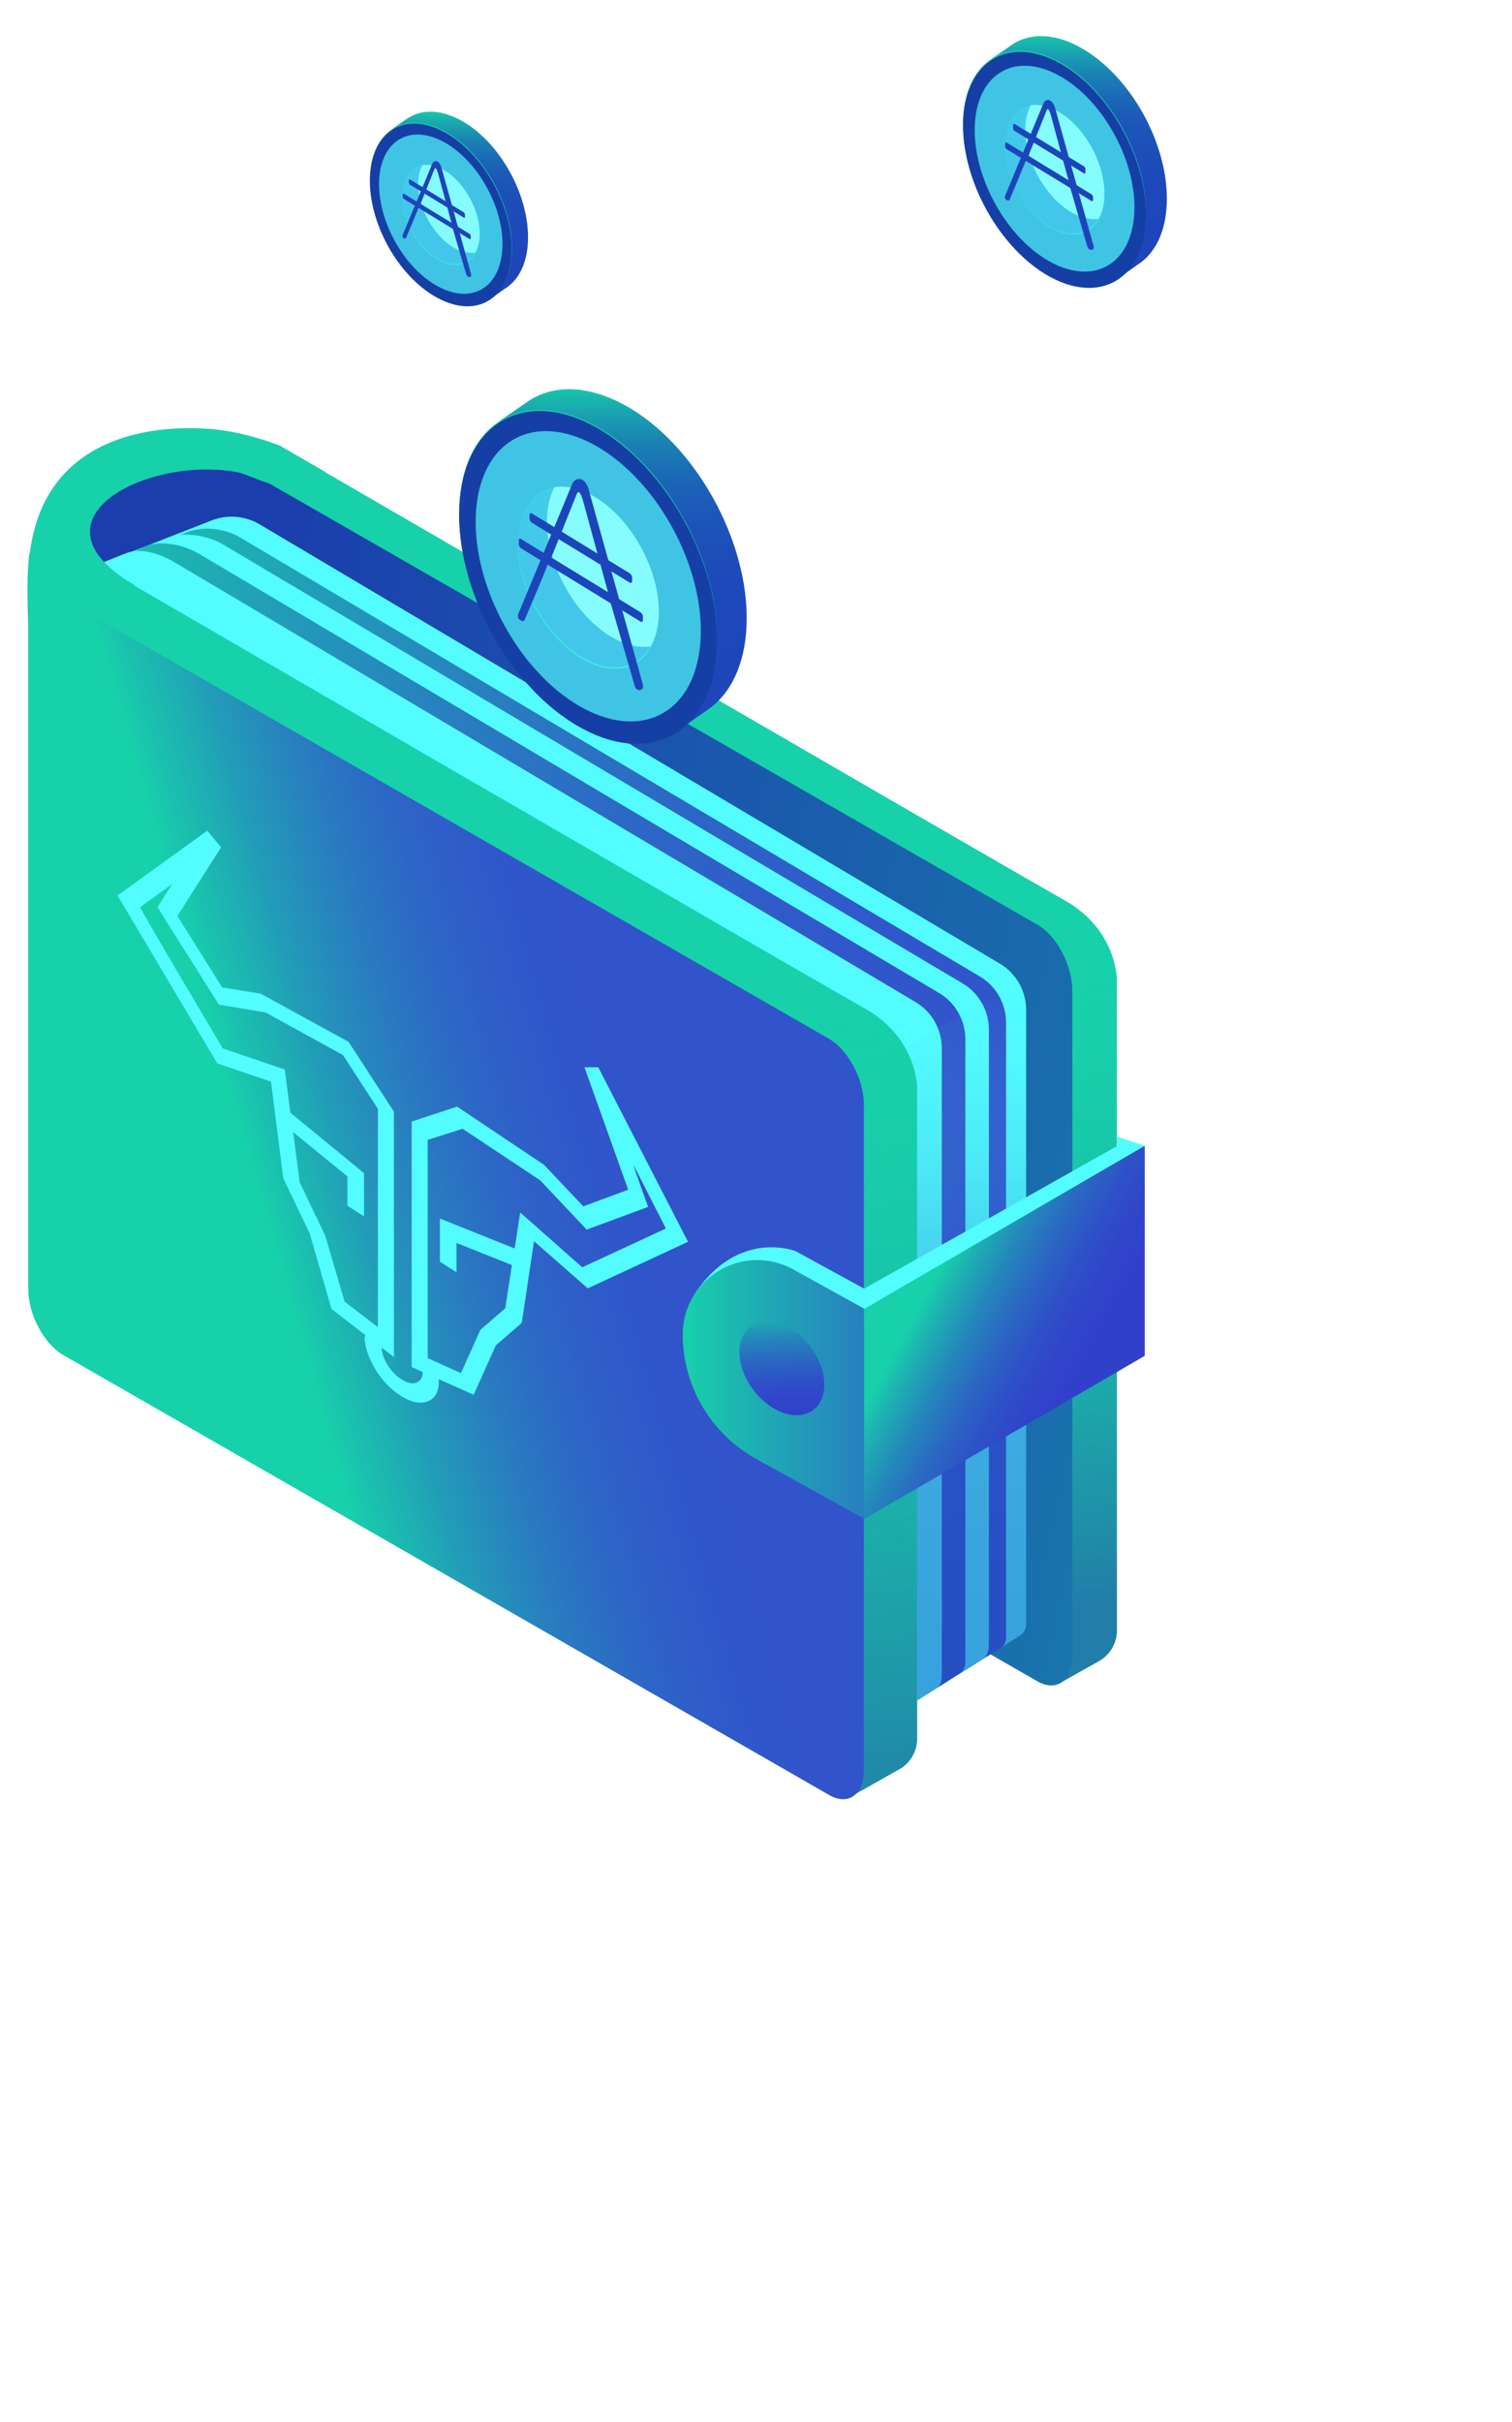 <?xml version="1.0" encoding="UTF-8"?>
<svg viewBox="0 0 520 832.7" version="1.1" xmlns="http://www.w3.org/2000/svg" xmlns:xlink="http://www.w3.org/1999/xlink">
    <!-- Generator: Sketch 60 (88103) - https://sketch.com -->
    <title>daedalus</title>
    <desc>Created with Sketch.</desc>
    <defs>
        <linearGradient x1="49.91%" y1="112.384%" x2="49.91%" y2="-0.591%" id="linearGradient-1">
            <stop stop-color="#1D45BA" offset="0%"></stop>
            <stop stop-color="#1D47BA" offset="42.04%"></stop>
            <stop stop-color="#1D4EB9" offset="57.18%"></stop>
            <stop stop-color="#1C59B8" offset="67.97%"></stop>
            <stop stop-color="#1B6AB6" offset="76.7%"></stop>
            <stop stop-color="#1A80B3" offset="84.17%"></stop>
            <stop stop-color="#199CB0" offset="90.79%"></stop>
            <stop stop-color="#18BBAD" offset="96.63%"></stop>
            <stop stop-color="#17D1AA" offset="100%"></stop>
        </linearGradient>
        <linearGradient x1="50.012%" y1="112.354%" x2="50.012%" y2="-0.528%" id="linearGradient-2">
            <stop stop-color="#1D45BA" offset="0%"></stop>
            <stop stop-color="#1D47BA" offset="42.04%"></stop>
            <stop stop-color="#1D4EB9" offset="57.18%"></stop>
            <stop stop-color="#1C59B8" offset="67.97%"></stop>
            <stop stop-color="#1B6AB6" offset="76.7%"></stop>
            <stop stop-color="#1A80B3" offset="84.17%"></stop>
            <stop stop-color="#199CB0" offset="90.79%"></stop>
            <stop stop-color="#18BBAD" offset="96.63%"></stop>
            <stop stop-color="#17D1AA" offset="100%"></stop>
        </linearGradient>
        <linearGradient x1="48.8%" y1="11.935%" x2="51.508%" y2="92.061%" id="linearGradient-3">
            <stop stop-color="#17D1AA" stop-opacity="0" offset="0.313%"></stop>
            <stop stop-color="#1E9AA9" stop-opacity="0.616" offset="61.76%"></stop>
            <stop stop-color="#227DA8" offset="100%"></stop>
        </linearGradient>
        <linearGradient x1="130.498%" y1="72.026%" x2="10.107%" y2="37.926%" id="linearGradient-4">
            <stop stop-color="#1980AC" offset="0%"></stop>
            <stop stop-color="#1977AC" offset="13.17%"></stop>
            <stop stop-color="#1B3DAD" offset="100%"></stop>
        </linearGradient>
        <linearGradient x1="0.013%" y1="49.994%" x2="100.02%" y2="49.994%" id="linearGradient-5">
            <stop stop-color="#17D1AA" offset="0%"></stop>
            <stop stop-color="#1AC2AE" offset="6.594%"></stop>
            <stop stop-color="#229BB8" offset="26.51%"></stop>
            <stop stop-color="#297CC0" offset="46.16%"></stop>
            <stop stop-color="#2D66C6" offset="65.25%"></stop>
            <stop stop-color="#3059CA" offset="83.49%"></stop>
            <stop stop-color="#3154CB" offset="100%"></stop>
        </linearGradient>
        <linearGradient x1="-0.007%" y1="49.994%" x2="100.012%" y2="49.994%" id="linearGradient-6">
            <stop stop-color="#17D1AA" offset="0%"></stop>
            <stop stop-color="#1AC2AE" offset="6.594%"></stop>
            <stop stop-color="#229BB8" offset="26.51%"></stop>
            <stop stop-color="#297CC0" offset="46.16%"></stop>
            <stop stop-color="#2D66C6" offset="65.25%"></stop>
            <stop stop-color="#3059CA" offset="83.49%"></stop>
            <stop stop-color="#3154CB" offset="100%"></stop>
        </linearGradient>
        <linearGradient x1="49.99%" y1="0.131%" x2="50.097%" y2="105.367%" id="linearGradient-7">
            <stop stop-color="#52FCFF" stop-opacity="0" offset="0%"></stop>
            <stop stop-color="#46D3F0" stop-opacity="0.142" offset="8.644%"></stop>
            <stop stop-color="#39A5DE" stop-opacity="0.325" offset="19.84%"></stop>
            <stop stop-color="#2F81D1" stop-opacity="0.501" offset="30.56%"></stop>
            <stop stop-color="#2767C7" stop-opacity="0.665" offset="40.55%"></stop>
            <stop stop-color="#2357C1" stop-opacity="0.812" offset="49.51%"></stop>
            <stop stop-color="#2152BF" stop-opacity="0.928" offset="56.58%"></stop>
            <stop stop-color="#1E48BB" stop-opacity="0.96" offset="75.68%"></stop>
            <stop stop-color="#1D45BA" offset="99.84%"></stop>
        </linearGradient>
        <linearGradient x1="47.941%" y1="4.181%" x2="52.415%" y2="107.137%" id="linearGradient-8">
            <stop stop-color="#17D1AA" stop-opacity="0" offset="0.313%"></stop>
            <stop stop-color="#1E9AA9" stop-opacity="0.616" offset="61.76%"></stop>
            <stop stop-color="#227DA8" offset="100%"></stop>
        </linearGradient>
        <linearGradient x1="30.615%" y1="57.981%" x2="68.774%" y2="41.917%" id="linearGradient-9">
            <stop stop-color="#17D1AA" offset="0%"></stop>
            <stop stop-color="#1AC2AE" offset="6.594%"></stop>
            <stop stop-color="#229BB8" offset="26.51%"></stop>
            <stop stop-color="#297CC0" offset="46.16%"></stop>
            <stop stop-color="#2D66C6" offset="65.25%"></stop>
            <stop stop-color="#3059CA" offset="83.49%"></stop>
            <stop stop-color="#3154CB" offset="100%"></stop>
        </linearGradient>
        <linearGradient x1="50%" y1="112.472%" x2="50%" y2="-0.543%" id="linearGradient-10">
            <stop stop-color="#1D45BA" offset="0%"></stop>
            <stop stop-color="#1D47BA" offset="42.04%"></stop>
            <stop stop-color="#1D4EB9" offset="57.18%"></stop>
            <stop stop-color="#1C59B8" offset="67.97%"></stop>
            <stop stop-color="#1B6AB6" offset="76.7%"></stop>
            <stop stop-color="#1A80B3" offset="84.17%"></stop>
            <stop stop-color="#199CB0" offset="90.79%"></stop>
            <stop stop-color="#18BBAD" offset="96.63%"></stop>
            <stop stop-color="#17D1AA" offset="100%"></stop>
        </linearGradient>
        <linearGradient x1="-0.046%" y1="50.004%" x2="99.972%" y2="50.004%" id="linearGradient-11">
            <stop stop-color="#17D1AA" offset="0%"></stop>
            <stop stop-color="#1EADB3" offset="40.92%"></stop>
            <stop stop-color="#287FBF" offset="100%"></stop>
        </linearGradient>
        <linearGradient x1="46.999%" y1="-13.097%" x2="52.26%" y2="96.212%" id="linearGradient-12">
            <stop stop-color="#17D1AA" offset="0%"></stop>
            <stop stop-color="#1DAEB2" offset="13.79%"></stop>
            <stop stop-color="#2487BB" offset="32.13%"></stop>
            <stop stop-color="#2A68C2" offset="50.24%"></stop>
            <stop stop-color="#2E52C7" offset="67.82%"></stop>
            <stop stop-color="#3045CA" offset="84.63%"></stop>
            <stop stop-color="#3140CB" offset="99.84%"></stop>
        </linearGradient>
        <linearGradient x1="26.838%" y1="33.068%" x2="71.896%" y2="65.967%" id="linearGradient-13">
            <stop stop-color="#17D1AA" offset="0%"></stop>
            <stop stop-color="#1DAEB2" offset="13.79%"></stop>
            <stop stop-color="#2487BB" offset="32.13%"></stop>
            <stop stop-color="#2A68C2" offset="50.24%"></stop>
            <stop stop-color="#2E52C7" offset="67.82%"></stop>
            <stop stop-color="#3045CA" offset="84.63%"></stop>
            <stop stop-color="#3140CB" offset="99.84%"></stop>
        </linearGradient>
    </defs>
    <g id="daedalus" stroke="none" stroke-width="1" fill="none" fill-rule="evenodd">
        <g id="DAEDALUS_daedalus" transform="translate(9, 12)" fill-rule="nonzero">
            <g id="Group" transform="translate(112, 26)">
                <g>
                    <path d="M11.8,20 C11.8,36.1 22.7,54.4 36.2,60.9 C40.5,63 44.6,63.6 48.1,63 L47.9,64.6 L52.7,61.2 C53.2,60.9 53.6,60.6 54,60.3 L54.1,60.2 L54.1,60.2 C58.1,57 60.6,51.2 60.6,43.6 C60.6,27.5 49.7,9.2 36.2,2.7 C29.7,-0.4 23.9,-0.3 19.5,2.5 L19.5,2.5 L19.3,2.6 C19.1,2.7 18.9,2.9 18.7,3 L13.8,6.4 L15.9,5.8 C13.3,9.2 11.8,14 11.8,20 Z M22.8,25.3 C22.8,16.5 28.8,12.3 36.1,15.8 C43.5,19.4 49.4,29.4 49.4,38.2 C49.4,47 43.4,51.2 36.1,47.7 C28.8,44.1 22.8,34.1 22.8,25.3 Z" id="Shape" fill="url(#linearGradient-1)"></path>
                    <path d="M6.3,23.8 C6.3,39.9 17.2,58.2 30.7,64.7 C44.1,71.2 55.1,63.5 55.1,47.4 C55.1,31.3 44.2,13 30.7,6.5 C17.2,1.49213975e-13 6.3,7.8 6.3,23.8 Z M17.3,29.2 C17.3,20.4 23.3,16.2 30.6,19.7 C38,23.3 44,33.3 44,42.1 C44,50.9 38,55.1 30.7,51.6 C23.3,48 17.3,38 17.3,29.2 Z" id="Shape" fill="#17D1AA"></path>
                    <path d="M30.6,6.8 C17.2,0.3 6.2,8 6.2,24.1 C6.2,40.2 17.1,58.5 30.6,65 C44,71.5 55,63.8 55,47.7 C55,31.6 44.1,13.3 30.6,6.8 Z M30.6,51.8 C23.2,48.2 17.3,38.2 17.3,29.4 C17.3,20.6 23.3,16.4 30.6,19.9 C38,23.5 44,33.6 44,42.4 C44,51.2 38,55.4 30.6,51.8 Z" id="Shape" fill="#163FA5"></path>
                    <ellipse id="Oval" fill="#52FCFF" opacity="0.7" transform="translate(30.588, 35.619) rotate(-27.859) translate(-30.588, -35.619) " cx="30.588" cy="35.619" rx="18.3" ry="29.4"></ellipse>
                </g>
                <g transform="translate(17, 17)" fill="#1D45BA">
                    <path d="M22.3,39.2 L17.7,23.5 L6,16.3 C4.7,19.6 3,23.6 1.6,26.9 C1.5,27.1 1.2,27.1 0.9,26.9 C0.5,26.6 0.4,26.5 0.4,26 L0.4,26 L10.7,1.2 C11,0.6 11.8,0.1 12.5,0.6 C13.3,1.1 13.7,2 13.9,2.9 L23.8,38.4 C24,39.1 24.3,40 23.7,40.2 C22.9,40.4 22.5,39.7 22.3,39.2 Z M12.6,4.4 C12.1,2.8 11.7,2.3 11.3,3.4 L6.6,15.2 L17.3,21.7 L12.6,4.4 Z" id="Shape"></path>
                    <path d="M23.5,27.2 L0.9,13.4 C0.7,13.3 0.5,12.9 0.5,12.6 L0.5,11.9 C0.5,11.6 0.7,11.5 0.9,11.6 L23.5,25.4 C23.7,25.5 23.9,25.9 23.9,26.2 L23.9,26.9 C23.9,27.2 23.7,27.3 23.5,27.2 Z" id="Path"></path>
                    <path d="M21.5,19.8 L3,8.5 C2.8,8.4 2.6,8 2.6,7.7 L2.6,7 C2.6,6.7 2.8,6.6 3,6.7 L21.5,18 C21.7,18.1 21.9,18.5 21.9,18.8 L21.9,19.5 C21.9,19.9 21.7,20 21.5,19.8 Z" id="Path"></path>
                </g>
            </g>
            <g id="Group" transform="translate(314, 0)">
                <g>
                    <path d="M15.3,25.8 C15.3,46.6 29.4,70.2 46.8,78.7 C52.4,81.4 57.6,82.2 62.2,81.4 L61.9,83.5 L68.1,79.1 C68.7,78.7 69.2,78.3 69.8,77.9 L69.9,77.8 L69.9,77.8 C75.1,73.6 78.3,66.2 78.3,56.3 C78.3,35.5 64.2,11.9 46.8,3.4 C38.5,-0.7 30.9,-0.4 25.2,3.2 L25.2,3.2 L25,3.4 C24.8,3.6 24.5,3.7 24.3,3.9 L17.9,8.3 L20.6,7.5 C17.3,11.8 15.3,18 15.3,25.8 Z M29.6,32.7 C29.6,21.3 37.3,15.9 46.8,20.5 C56.3,25.1 64,38.1 64,49.5 C64,60.9 56.3,66.3 46.8,61.7 C37.3,57 29.6,44 29.6,32.7 Z" id="Shape" fill="url(#linearGradient-2)"></path>
                    <path d="M8.2,30.7 C8.2,51.5 22.3,75.1 39.7,83.6 C57.1,92 71.2,82 71.2,61.3 C71.2,40.5 57.1,16.9 39.7,8.4 C22.3,5.71098724e-13 8.2,10 8.2,30.7 Z M22.4,37.7 C22.4,26.3 30.1,20.9 39.6,25.5 C49.1,30.1 56.8,43.1 56.8,54.5 C56.8,65.9 49.1,71.3 39.6,66.7 C30.1,62 22.4,49 22.4,37.7 Z" id="Shape" fill="#17D1AA"></path>
                    <path d="M39.7,8.8 C22.3,0.4 8.2,10.4 8.2,31.1 C8.2,51.9 22.3,75.5 39.7,84 C57.1,92.4 71.2,82.4 71.2,61.7 C71.1,40.9 57,17.2 39.7,8.8 Z M39.7,66.9 C30.2,62.3 22.5,49.3 22.5,37.9 C22.5,26.5 30.2,21.1 39.7,25.7 C49.2,30.3 56.9,43.3 56.9,54.7 C56.9,66.1 49.2,71.6 39.7,66.9 Z" id="Shape" fill="#163FA5"></path>
                    <ellipse id="Oval" fill="#52FCFF" opacity="0.7" transform="translate(39.685, 45.989) rotate(-27.859) translate(-39.685, -45.989) " cx="39.685" cy="45.989" rx="23.7" ry="38"></ellipse>
                </g>
                <g transform="translate(22, 22)" fill="#1D45BA">
                    <path d="M28.9,50.6 L23,30.3 L7.9,21 C6.2,25.2 4,30.5 2.2,34.7 C2,35 1.7,35 1.3,34.8 C0.7,34.5 0.6,34.3 0.6,33.7 L0.6,33.5 L13.9,1.4 C14.3,0.6 15.3,5.55111512e-17 16.2,0.6 C17.2,1.2 17.7,2.4 18,3.6 L30.8,49.5 C31.1,50.3 31.5,51.6 30.7,51.8 C29.6,52.1 29.1,51.3 28.9,50.6 Z M16.4,5.6 C15.8,3.5 15.3,2.9 14.8,4.3 L8.7,19.6 L22.5,28.1 L16.4,5.6 Z" id="Shape"></path>
                    <path d="M30.4,35.1 L1.2,17.3 C0.9,17.1 0.7,16.7 0.7,16.3 L0.7,15.4 C0.7,15 0.9,14.9 1.2,15 L30.4,32.8 C30.7,33 30.9,33.4 30.9,33.8 L30.9,34.7 C31,35.1 30.7,35.3 30.4,35.1 Z" id="Path"></path>
                    <path d="M27.8,25.6 L3.9,11 C3.6,10.8 3.4,10.4 3.4,10 L3.4,9 C3.4,8.6 3.6,8.5 3.9,8.6 L27.8,23.2 C28.1,23.4 28.3,23.8 28.3,24.2 L28.3,25.1 C28.3,25.6 28.1,25.8 27.8,25.6 Z" id="Path"></path>
                </g>
            </g>
            <path d="M355.5,566.6 L369,559 C372.9,556.8 375.3,552.5 375.1,548 L375.1,324.7 C375.1,324.7 375.2,307.5 356.8,297.3 C339.4,287.6 87.3,141.3 87.3,141.3 C87.3,141.3 71.6,136.9 70.3,160.5 C69,184.1 71.1,398.4 71.1,398.4 L355.5,566.6 Z" id="Path" fill="#17D1AA"></path>
            <path d="M355.5,566.6 L369,559 C372.9,556.8 375.3,552.5 375.1,548 L375.1,324.7 C375.1,324.7 375.2,307.5 356.8,297.3 C339.4,287.6 318.1,275.1 318.1,275.1 C318.1,275.1 307.8,338.4 306.5,362 C305.2,385.6 312.6,545.9 312.6,545.9 L355.5,566.6 Z" id="Path" fill="url(#linearGradient-3)"></path>
            <path d="M347.8,305.9 L84.3,154.6 C83.2,154 82.1,153.6 81.1,153.4 L81.1,153.4 C11,124.7 17.9,180.9 17.9,180.9 L72.4,210.3 L72.4,392.1 C72.4,400.8 77.8,411.1 84.4,414.8 L347.8,566 C354.4,569.8 359.8,565.7 359.8,557 L359.8,328.6 C359.8,319.9 354.4,309.6 347.8,305.9 Z" id="Path" fill="url(#linearGradient-4)"></path>
            <path d="M306.4,572.5 L341.9,550.2 C343.2,549.4 343.9,548 343.9,546.6 L343.9,335.2 C343.9,328.7 340.5,322.6 334.9,319.3 L80.2,168.2 C75.2,165.3 69.2,164.8 63.8,166.9 L30.1,180.1 C27.5,181.1 26.5,184.3 28.2,186.6 L306.4,572.5 Z" id="Path" fill="#52FCFF"></path>
            <path d="M299.5,576.9 L335,554.6 C336.3,553.8 337,552.4 337,551 L337,339.6 C337,333.1 333.6,327 328,323.7 L73.3,172.6 C68.3,169.7 60.9,168.8 55.5,170.9 L23.1,183.3 C20.5,184.3 19.6,188.7 21.2,191 L299.5,576.9 Z" id="Path" fill="url(#linearGradient-5)"></path>
            <path d="M294,580.2 L329.4,558.1 C330.7,557.3 331.1,554.7 331.1,553.3 L331.1,342 C331.1,335.5 327.7,329.4 322.1,326.1 L67.4,175 C62.4,172.1 54.1,170.7 48.8,172.8 L17.3,186.8 C14.7,187.8 13.7,191 15.4,193.3 L294,580.2 Z" id="Path" fill="#52FCFF"></path>
            <path d="M287.1,584.8 L321.3,563.1 C322.6,562.3 323,560.5 323,559 L323,345.3 C323,338.8 319.6,332.7 314,329.4 L59.3,178.3 C54.3,175.4 46.7,173.6 41.4,175.7 L9.2,190.2 C6.6,191.2 5.6,194.4 7.3,196.7 L287.1,584.8 Z" id="Path" fill="url(#linearGradient-6)"></path>
            <path d="M282.5,588 L313.3,568.2 C314.6,567.4 314.9,565.4 314.9,563.9 L314.9,348.4 C314.9,341.9 311.5,335.8 305.9,332.5 L51.2,181.4 C46.2,178.5 39.7,176.1 34.3,178.2 L6.5,189.3 C3.9,190.3 9.1,195.4 10.7,197.7 L282.5,588 Z" id="Path" fill="#52FCFF"></path>
            <path d="M292.5,354.5 L341,325.2 C341,325.2 344,328.7 344,334 L344,334 L344,546.9 C344,548.2 343.3,549.4 342.2,550.1 L306.5,572.5 L292.5,354.5 Z" id="Path" fill="url(#linearGradient-7)" opacity="0.5"></path>
            <path d="M87.2,141.2 C87.2,141.2 75.7,136.5 63.7,135.5 C39.3,133.5 -1.7,140 0.8,192.2 L29.7,187.7 L37.7,189.4 C-7.3,163.6 55.4,138.4 84.3,154.4 L102.8,150.2 L87.2,141.2 Z" id="Path" fill="#17D1AA"></path>
            <path d="M283.1,605.9 L300.3,596.2 C304.2,594 306.6,589.7 306.4,585.2 L306.4,361.9 C306.4,361.9 306.5,344.7 288.1,334.5 C270.7,324.8 24.9,182.2 24.9,182.2 C24.9,182.2 2.8,174.1 1.5,197.7 C0.2,221.3 2.3,435.6 2.3,435.6 L283.1,605.9 Z" id="Path" fill="#17D1AA"></path>
            <path d="M283.1,605.9 L300.3,596.2 C304.2,594 306.6,589.7 306.4,585.2 L306.4,361.9 C306.4,361.9 306.5,344.7 288.1,334.5 C270.7,324.8 254.1,314.8 254.1,314.8 C254.1,314.8 232,306.7 230.7,330.3 C229.4,353.9 232,578 232,578 L283.1,605.9 Z" id="Path" fill="url(#linearGradient-8)"></path>
            <path d="M276.2,605.1 L12.7,453.8 C6.1,450 0.7,439.8 0.7,431.1 L0.7,202.7 C-0.1,183.3 1.2,177.8 1.2,177.8 C1.2,177.8 2.8,185 8,189.9 C9.7,191.5 16.6,196.1 19.1,197.5 L276.1,345.1 C282.7,348.9 288.101,359.1 288.101,367.8 L288.101,596.2 C288.2,604.9 282.8,608.9 276.2,605.1 Z" id="Path" fill="url(#linearGradient-9)"></path>
            <g id="Group" transform="translate(138, 121)">
                <path d="M21,36.5 C21,65.8 40.9,99.2 65.4,111 C73.3,114.8 80.7,115.9 87.1,114.8 L86.7,117.8 L95.5,111.6 C96.3,111.1 97.1,110.5 97.9,109.9 L98,109.8 L98,109.8 C105.3,103.9 109.8,93.4 109.8,79.5 C109.8,50.2 89.9,16.8 65.4,5 C53.6,-0.7 42.9,-0.4 35,4.7 L35,4.7 L34.7,4.9 C34.4,5.1 34,5.4 33.7,5.6 L24.7,11.8 L28.5,10.6 C23.8,16.8 21,25.6 21,36.5 Z M41.1,46.3 C41.1,30.3 52,22.6 65.4,29.1 C78.8,35.6 89.7,53.9 89.7,69.9 C89.7,85.9 78.8,93.6 65.4,87.1 C52,80.6 41.1,62.3 41.1,46.3 Z" id="Shape" fill="url(#linearGradient-10)"></path>
                <path d="M10.9,43.6 C10.9,72.9 30.8,106.3 55.3,118.1 C79.8,130 99.7,115.9 99.7,86.6 C99.7,57.3 79.8,23.9 55.3,12.1 C30.8,0.2 10.9,14.3 10.9,43.6 Z M31,53.3 C31,37.3 41.9,29.6 55.3,36.1 C68.7,42.6 79.6,60.9 79.6,76.9 C79.6,92.9 68.7,100.6 55.3,94.1 C41.9,87.6 31,69.3 31,53.3 Z" id="Shape" fill="#17D1AA"></path>
                <path d="M55.3,12.5 C30.8,0.6 10.9,14.7 10.9,44 C10.9,73.3 30.8,106.7 55.3,118.5 C79.8,130.4 99.7,116.3 99.7,87 C99.7,57.7 79.8,24.4 55.3,12.5 Z M55.3,94.6 C41.9,88.1 31,69.8 31,53.8 C31,37.8 41.9,30.1 55.3,36.6 C68.7,43.1 79.6,61.4 79.6,77.4 C79.6,93.4 68.7,101.1 55.3,94.6 Z" id="Shape" fill="#163FA5"></path>
                <ellipse id="Oval" fill="#52FCFF" opacity="0.7" transform="translate(55.308, 65.113) rotate(-27.859) translate(-55.308, -65.113) " cx="55.308" cy="65.113" rx="33.4" ry="53.6"></ellipse>
            </g>
            <g id="Group" transform="translate(169, 152)" fill="#1D45BA">
                <path d="M40.2,71.5 L31.9,42.9 L10.5,29.8 C8.1,35.8 5,43.1 2.4,49.2 C2.2,49.6 1.7,49.6 1.1,49.3 C0.3,48.8 0.1,48.5 0.1,47.7 L0.1,47.4 L18.9,2.1 C19.4,1 20.9,0.2 22.2,0.9 C23.7,1.8 24.3,3.4 24.7,5.2 L42.7,69.9 C43.1,71.1 43.6,72.9 42.5,73.1 C41.2,73.7 40.4,72.5 40.2,71.5 Z M22.5,8.1 C21.6,5.1 20.9,4.3 20.2,6.2 L11.6,27.7 L31.1,39.6 L22.5,8.1 Z" id="Shape"></path>
                <path d="M42.3,49.7 L1.2,24.5 C0.8,24.2 0.4,23.6 0.4,23.1 L0.4,21.8 C0.4,21.3 0.7,21 1.2,21.3 L42.3,46.5 C42.7,46.8 43.1,47.4 43.1,47.9 L43.1,49.2 C43.1,49.7 42.8,49.9 42.3,49.7 Z" id="Path"></path>
                <path d="M38.6,36.3 L4.9,15.7 C4.5,15.4 4.1,14.8 4.1,14.3 L4.1,13 C4.1,12.5 4.4,12.2 4.9,12.5 L38.6,33.1 C39,33.4 39.4,34 39.4,34.5 L39.4,35.8 C39.4,36.3 39,36.5 38.6,36.3 Z" id="Path"></path>
            </g>
            <path d="M384.7,381.9 L375,378.7 L375.3,381.9 L288.2,431 L264.6,418.1 C264.6,418.1 244.9,410.3 230,432.7 L288,444.5 L384.7,381.9 Z" id="Path" fill="#52FCFF"></path>
            <path d="M288.2,510.1 L251,489.5 C235.5,480.9 225.8,464.5 225.8,446.8 L225.8,446.8 C225.8,427.3 246.7,415 263.8,424.4 L288.2,437.9 L288.2,510.1 Z" id="Path" fill="url(#linearGradient-11)"></path>
            <path d="M274.5,464 C274.5,472.3 268,476.6 259.9,473.5 C251.8,470.4 245.3,461.1 245.3,452.8 C245.3,444.5 251.8,440.2 259.9,443.3 C268,446.4 274.5,455.7 274.5,464 Z" id="Path" fill="url(#linearGradient-12)"></path>
            <polygon id="Path" fill="url(#linearGradient-13)" points="384.7 454.1 288.2 510.2 288.2 438 384.7 381.9"></polygon>
            <g id="svg_16_2_" transform="translate(30, 273)" fill="#52FCFF">
                <g id="svg_9_2_" transform="translate(0.095, -0)">
                    <g id="svg_10_3_">
                        <g id="svg_11_3_">
                            <g id="svg_12_3_">
                                <g id="svg_13_3_">
                                    <path d="M86.476,173.905 L74.857,164.952 L74.667,164.19 L67.429,139.047 L58.476,120.381 L58.286,119.809 L54.095,86.857 L35.619,80.571 L1.333,22.857 L32.19,0.571 L36.952,6.286 L21.905,29.905 L37.333,54.476 L50.476,56.571 L80.762,73.143 L96.381,97.143 L96.381,181.524 L92.19,178.286 C92.19,180.19 92.952,182.286 94.286,184.381 C95.619,186.476 97.333,188.19 99.238,189.333 C101.143,190.476 102.857,190.857 104.19,190.286 C105.524,189.714 106.286,188.571 106.286,186.666 L102.476,184.952 L102.476,100.571 L118.095,95.428 L148,115.428 L161.524,129.714 L176.952,124 L161.905,81.905 L166.667,81.905 L197.524,141.905 L163.047,157.905 L144.571,141.714 L140.381,169.524 L140.19,169.905 L131.428,177.524 L123.809,194.476 L111.809,189.143 C111.809,189.524 111.809,189.714 111.809,190.095 C111.809,193.524 110.476,195.809 108,196.762 C105.714,197.714 102.476,197.143 99.048,195.047 C95.619,192.952 92.381,189.714 90.095,185.905 C87.809,182.095 86.286,178.095 86.286,174.666 C86.476,174.666 86.476,174.286 86.476,173.905 Z M183.809,129.905 L162.667,137.714 L146.667,120.762 L120,103.048 L108,106.857 L108,181.905 L119.428,187.047 L126.095,172.19 L134.667,164.762 L136.952,149.905 L117.905,142.286 L117.905,152.381 L112.19,148.762 L112.19,133.905 L137.905,144.19 L139.809,131.809 L161.143,150.667 L189.905,137.333 L178.857,115.619 C178.666,115.809 183.809,129.905 183.809,129.905 Z M37.524,75.428 L58.857,82.667 L60.762,97.524 L86.095,118.286 L86.095,133.143 L80.381,129.524 L80.381,119.428 L61.714,104.19 L64,121.524 L72.762,139.809 L79.428,162.476 L90.857,171.238 L90.857,96.19 L78.857,77.714 L52.19,63.048 L36.19,60.381 L15.048,26.857 L20.19,18.857 L9.143,26.857 C8.762,27.048 37.524,75.428 37.524,75.428 Z" id="svg_14_3_"></path>
                                </g>
                            </g>
                        </g>
                    </g>
                </g>
            </g>
        </g>
    </g>
</svg>
